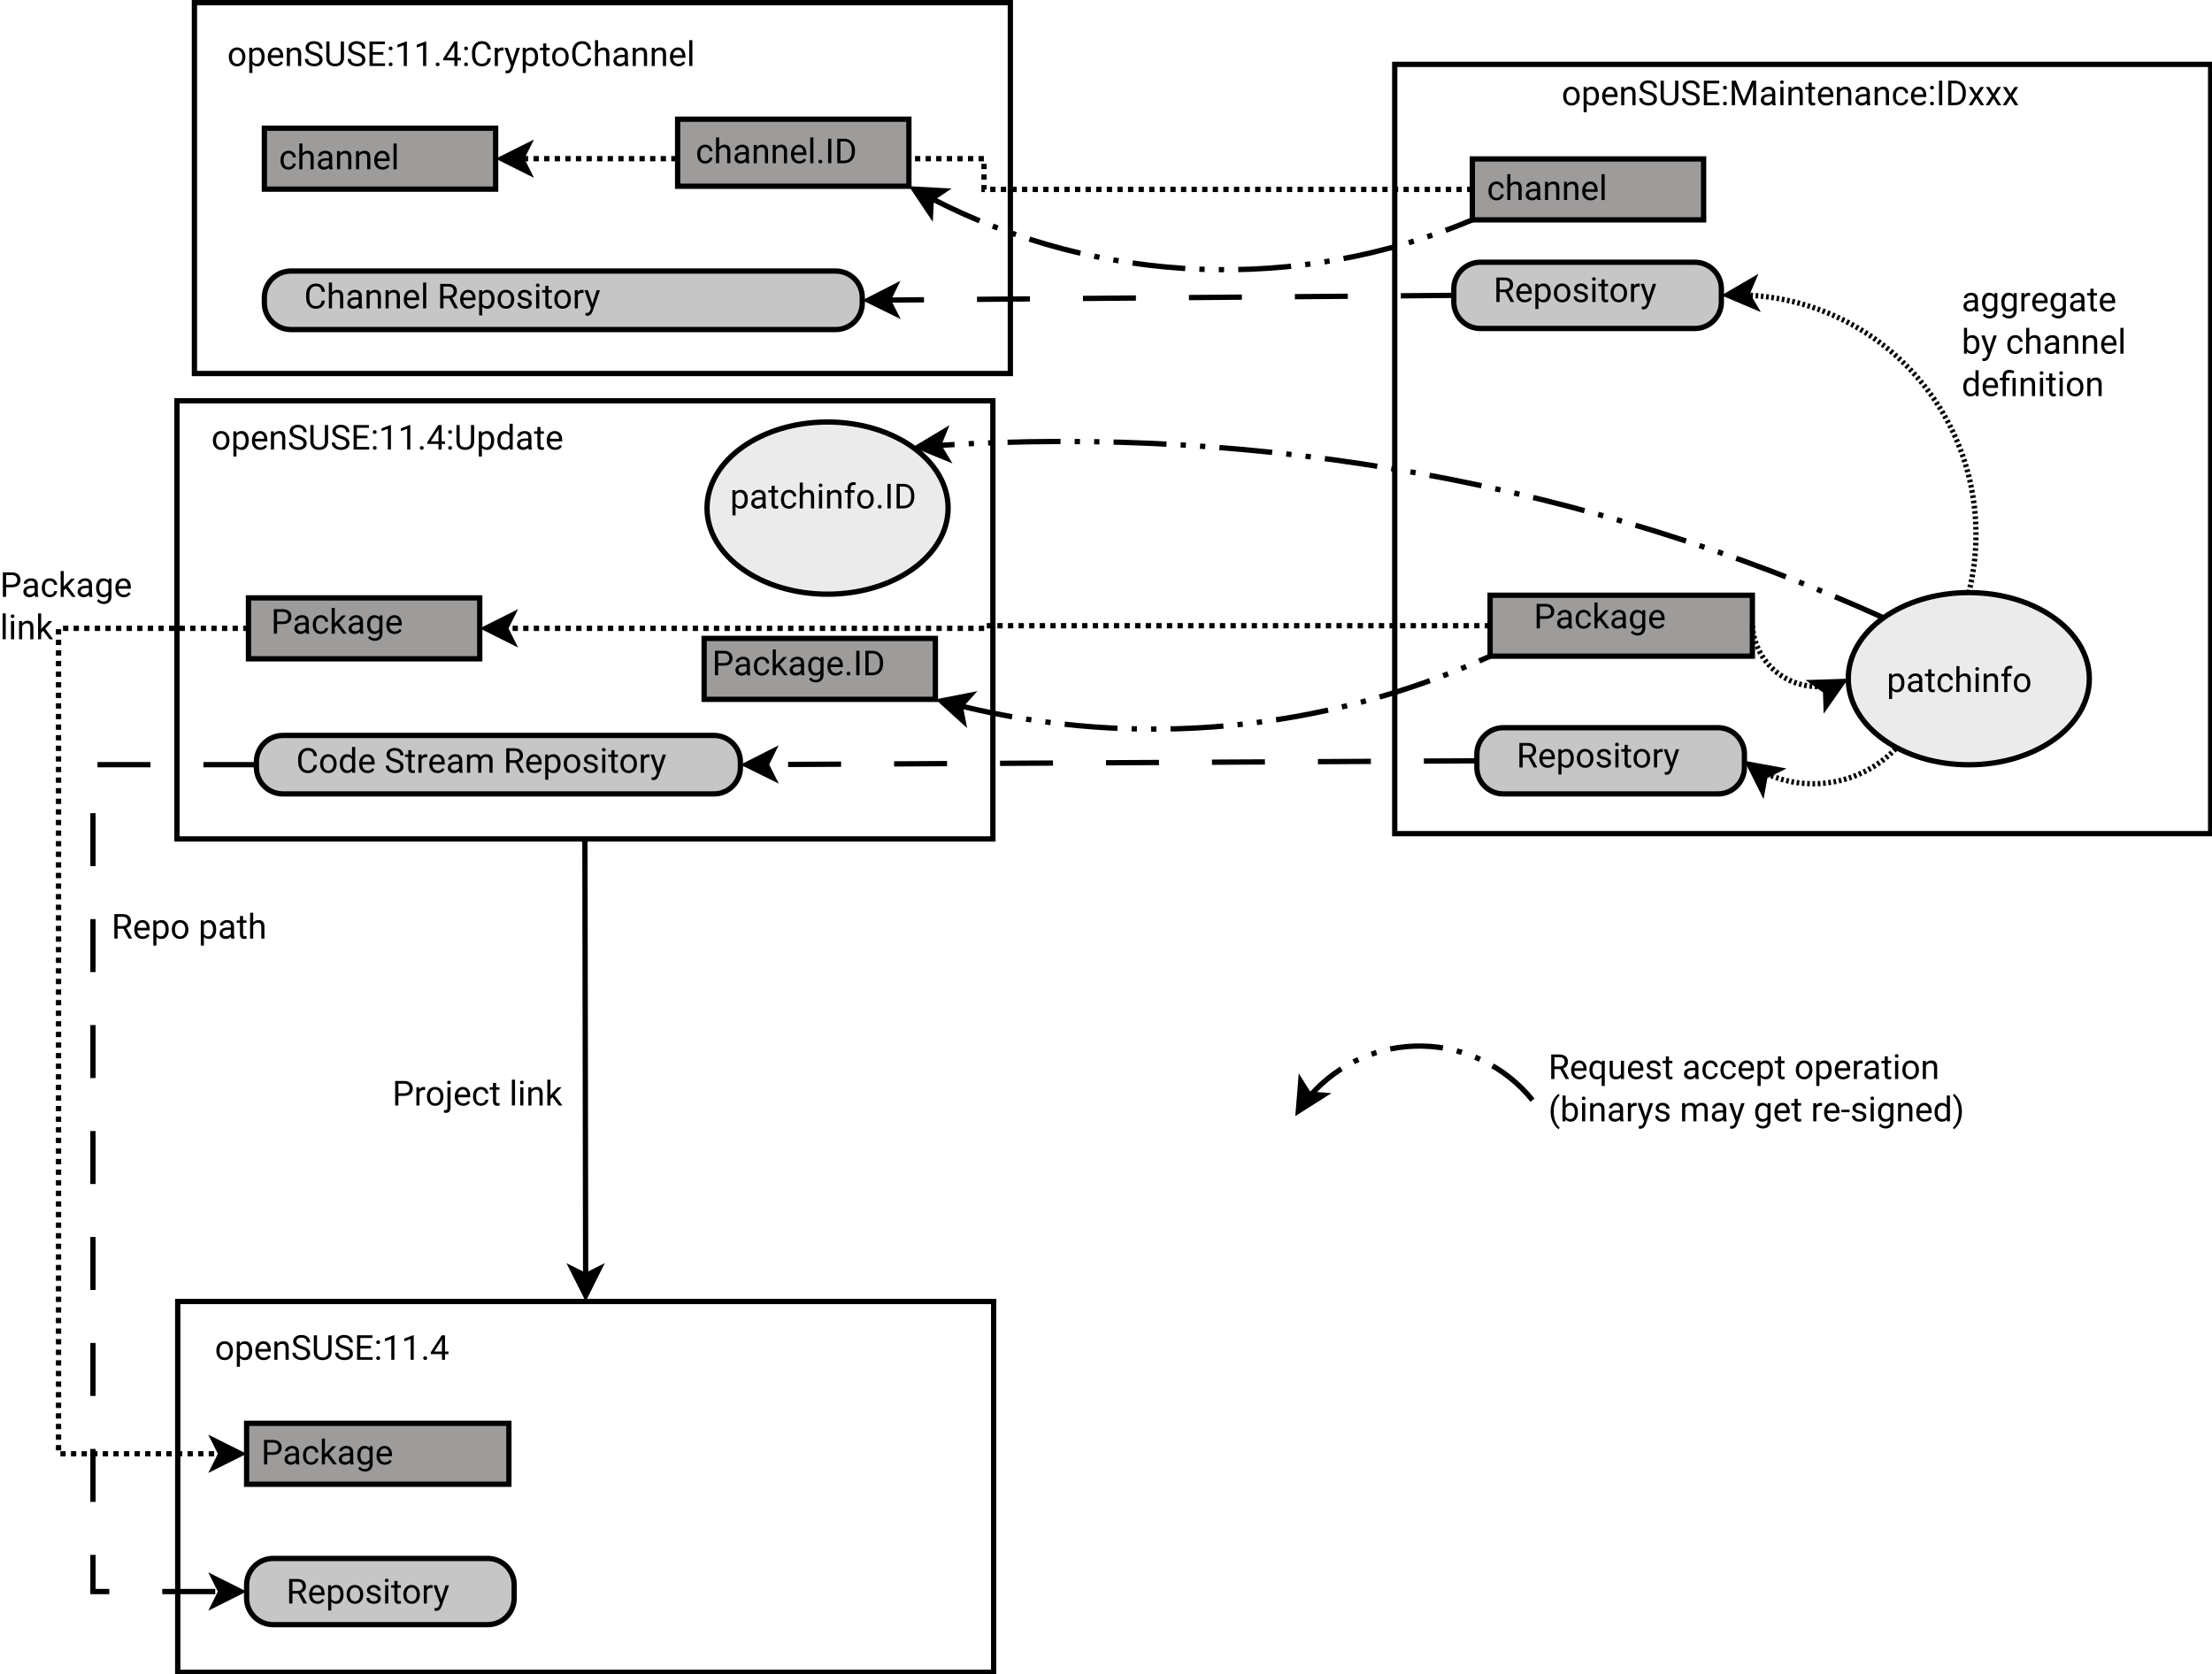 <?xml version="1.0" encoding="UTF-8"?>
<svg xmlns="http://www.w3.org/2000/svg" xmlns:xlink="http://www.w3.org/1999/xlink" width="835pt" height="632pt" viewBox="0 0 835 632" version="1.1">
<defs>
<g>
<symbol overflow="visible" id="glyph0-0">
<path style="stroke:none;" d="M 5.125 0 L 0.641 0 L 0.641 -9.25 L 5.125 -9.25 Z M 4.781 -0.531 L 4.781 -8.703 L 3.047 -4.625 Z M 0.984 -8.625 L 0.984 -0.609 L 2.672 -4.625 Z M 1.234 -0.344 L 4.5 -0.344 L 2.859 -4.188 Z M 2.859 -5.047 L 4.5 -8.906 L 1.234 -8.906 Z M 2.859 -5.047 "/>
</symbol>
<symbol overflow="visible" id="glyph0-1">
<path style="stroke:none;" d="M 0.578 -3.5 C 0.578 -4.164 0.707 -4.77 0.969 -5.312 C 1.238 -5.852 1.609 -6.27 2.078 -6.562 C 2.547 -6.852 3.082 -7 3.688 -7 C 4.625 -7 5.379 -6.672 5.953 -6.016 C 6.535 -5.367 6.828 -4.508 6.828 -3.438 L 6.828 -3.359 C 6.828 -2.691 6.695 -2.094 6.438 -1.562 C 6.188 -1.031 5.82 -0.613 5.344 -0.312 C 4.875 -0.02 4.328 0.125 3.703 0.125 C 2.773 0.125 2.02 -0.195 1.438 -0.844 C 0.863 -1.488 0.578 -2.348 0.578 -3.422 Z M 1.766 -3.359 C 1.766 -2.598 1.938 -1.984 2.281 -1.516 C 2.633 -1.055 3.109 -0.828 3.703 -0.828 C 4.305 -0.828 4.781 -1.062 5.125 -1.531 C 5.477 -2 5.656 -2.656 5.656 -3.5 C 5.656 -4.25 5.473 -4.859 5.109 -5.328 C 4.754 -5.797 4.281 -6.031 3.688 -6.031 C 3.113 -6.031 2.648 -5.797 2.297 -5.328 C 1.941 -4.867 1.766 -4.211 1.766 -3.359 Z M 1.766 -3.359 "/>
</symbol>
<symbol overflow="visible" id="glyph0-2">
<path style="stroke:none;" d="M 6.688 -3.359 C 6.688 -2.316 6.445 -1.473 5.969 -0.828 C 5.488 -0.191 4.844 0.125 4.031 0.125 C 3.195 0.125 2.539 -0.141 2.062 -0.672 L 2.062 2.641 L 0.891 2.641 L 0.891 -6.875 L 1.969 -6.875 L 2.016 -6.109 C 2.492 -6.703 3.16 -7 4.016 -7 C 4.836 -7 5.488 -6.688 5.969 -6.062 C 6.445 -5.438 6.688 -4.57 6.688 -3.469 Z M 5.516 -3.484 C 5.516 -4.266 5.348 -4.879 5.016 -5.328 C 4.691 -5.773 4.238 -6 3.656 -6 C 2.945 -6 2.414 -5.68 2.062 -5.047 L 2.062 -1.766 C 2.414 -1.141 2.953 -0.828 3.672 -0.828 C 4.234 -0.828 4.68 -1.051 5.016 -1.5 C 5.348 -1.945 5.516 -2.609 5.516 -3.484 Z M 5.516 -3.484 "/>
</symbol>
<symbol overflow="visible" id="glyph0-3">
<path style="stroke:none;" d="M 3.734 0.125 C 2.805 0.125 2.051 -0.176 1.469 -0.781 C 0.883 -1.395 0.594 -2.219 0.594 -3.25 L 0.594 -3.453 C 0.594 -4.141 0.723 -4.75 0.984 -5.281 C 1.242 -5.82 1.609 -6.242 2.078 -6.547 C 2.547 -6.848 3.051 -7 3.594 -7 C 4.488 -7 5.18 -6.703 5.672 -6.109 C 6.172 -5.523 6.422 -4.688 6.422 -3.594 L 6.422 -3.094 L 1.766 -3.094 C 1.785 -2.414 1.984 -1.867 2.359 -1.453 C 2.734 -1.035 3.211 -0.828 3.797 -0.828 C 4.211 -0.828 4.562 -0.91 4.844 -1.078 C 5.133 -1.254 5.391 -1.484 5.609 -1.766 L 6.328 -1.203 C 5.754 -0.316 4.891 0.125 3.734 0.125 Z M 3.594 -6.031 C 3.113 -6.031 2.711 -5.859 2.391 -5.516 C 2.078 -5.172 1.879 -4.688 1.797 -4.062 L 5.25 -4.062 L 5.25 -4.156 C 5.207 -4.75 5.039 -5.207 4.75 -5.531 C 4.469 -5.863 4.082 -6.031 3.594 -6.031 Z M 3.594 -6.031 "/>
</symbol>
<symbol overflow="visible" id="glyph0-4">
<path style="stroke:none;" d="M 2 -6.875 L 2.031 -6 C 2.562 -6.664 3.25 -7 4.094 -7 C 5.539 -7 6.273 -6.176 6.297 -4.531 L 6.297 0 L 5.109 0 L 5.109 -4.547 C 5.109 -5.035 4.992 -5.398 4.766 -5.641 C 4.547 -5.879 4.203 -6 3.734 -6 C 3.359 -6 3.023 -5.895 2.734 -5.688 C 2.441 -5.488 2.219 -5.223 2.062 -4.891 L 2.062 0 L 0.891 0 L 0.891 -6.875 Z M 2 -6.875 "/>
</symbol>
<symbol overflow="visible" id="glyph0-5">
<path style="stroke:none;" d="M 3.797 -4.125 C 2.754 -4.426 1.992 -4.797 1.516 -5.234 C 1.035 -5.672 0.797 -6.207 0.797 -6.844 C 0.797 -7.57 1.086 -8.176 1.672 -8.656 C 2.254 -9.133 3.008 -9.375 3.938 -9.375 C 4.57 -9.375 5.141 -9.25 5.641 -9 C 6.141 -8.758 6.523 -8.422 6.797 -7.984 C 7.066 -7.555 7.203 -7.082 7.203 -6.562 L 5.984 -6.562 C 5.984 -7.125 5.801 -7.562 5.438 -7.875 C 5.082 -8.195 4.582 -8.359 3.938 -8.359 C 3.344 -8.359 2.875 -8.227 2.531 -7.969 C 2.195 -7.707 2.031 -7.344 2.031 -6.875 C 2.031 -6.488 2.188 -6.164 2.5 -5.906 C 2.82 -5.645 3.367 -5.406 4.141 -5.188 C 4.91 -4.977 5.508 -4.742 5.938 -4.484 C 6.375 -4.223 6.695 -3.914 6.906 -3.562 C 7.113 -3.219 7.219 -2.812 7.219 -2.344 C 7.219 -1.594 6.926 -0.992 6.344 -0.547 C 5.758 -0.098 4.977 0.125 4 0.125 C 3.363 0.125 2.77 0.004 2.219 -0.234 C 1.676 -0.484 1.254 -0.816 0.953 -1.234 C 0.66 -1.66 0.516 -2.141 0.516 -2.672 L 1.734 -2.672 C 1.734 -2.117 1.938 -1.68 2.344 -1.359 C 2.758 -1.035 3.312 -0.875 4 -0.875 C 4.645 -0.875 5.141 -1.004 5.484 -1.266 C 5.828 -1.523 6 -1.879 6 -2.328 C 6 -2.785 5.836 -3.141 5.516 -3.391 C 5.203 -3.641 4.629 -3.883 3.797 -4.125 Z M 3.797 -4.125 "/>
</symbol>
<symbol overflow="visible" id="glyph0-6">
<path style="stroke:none;" d="M 7.578 -9.25 L 7.578 -2.953 C 7.578 -2.086 7.301 -1.375 6.75 -0.812 C 6.207 -0.258 5.473 0.047 4.547 0.109 L 4.219 0.125 C 3.207 0.125 2.398 -0.145 1.797 -0.688 C 1.203 -1.238 0.898 -1.992 0.891 -2.953 L 0.891 -9.25 L 2.094 -9.25 L 2.094 -2.984 C 2.094 -2.316 2.273 -1.797 2.641 -1.422 C 3.016 -1.055 3.539 -0.875 4.219 -0.875 C 4.906 -0.875 5.43 -1.055 5.797 -1.422 C 6.172 -1.785 6.359 -2.305 6.359 -2.984 L 6.359 -9.25 Z M 7.578 -9.25 "/>
</symbol>
<symbol overflow="visible" id="glyph0-7">
<path style="stroke:none;" d="M 6.297 -4.266 L 2.297 -4.266 L 2.297 -1 L 6.938 -1 L 6.938 0 L 1.078 0 L 1.078 -9.25 L 6.875 -9.25 L 6.875 -8.234 L 2.297 -8.234 L 2.297 -5.266 L 6.297 -5.266 Z M 6.297 -4.266 "/>
</symbol>
<symbol overflow="visible" id="glyph0-8">
<path style="stroke:none;" d="M 0.922 -0.609 C 0.922 -0.816 0.977 -0.988 1.094 -1.125 C 1.219 -1.258 1.398 -1.328 1.641 -1.328 C 1.879 -1.328 2.062 -1.258 2.188 -1.125 C 2.312 -0.988 2.375 -0.816 2.375 -0.609 C 2.375 -0.422 2.312 -0.258 2.188 -0.125 C 2.062 0 1.879 0.062 1.641 0.062 C 1.398 0.062 1.219 0 1.094 -0.125 C 0.977 -0.258 0.922 -0.422 0.922 -0.609 Z M 0.922 -6.609 C 0.922 -6.816 0.977 -6.988 1.094 -7.125 C 1.219 -7.258 1.398 -7.328 1.641 -7.328 C 1.879 -7.328 2.062 -7.258 2.188 -7.125 C 2.312 -6.988 2.375 -6.816 2.375 -6.609 C 2.375 -6.422 2.312 -6.258 2.188 -6.125 C 2.062 -6 1.879 -5.938 1.641 -5.938 C 1.398 -5.938 1.219 -6 1.094 -6.125 C 0.977 -6.258 0.922 -6.422 0.922 -6.609 Z M 0.922 -6.609 "/>
</symbol>
<symbol overflow="visible" id="glyph0-9">
<path style="stroke:none;" d="M 4.625 0 L 3.453 0 L 3.453 -7.828 L 1.078 -6.953 L 1.078 -8.031 L 4.438 -9.281 L 4.625 -9.281 Z M 4.625 0 "/>
</symbol>
<symbol overflow="visible" id="glyph0-10">
<path style="stroke:none;" d="M 0.922 -0.609 C 0.922 -0.816 0.977 -0.988 1.094 -1.125 C 1.219 -1.258 1.398 -1.328 1.641 -1.328 C 1.879 -1.328 2.062 -1.258 2.188 -1.125 C 2.312 -0.988 2.375 -0.816 2.375 -0.609 C 2.375 -0.422 2.312 -0.258 2.188 -0.125 C 2.062 0 1.879 0.062 1.641 0.062 C 1.398 0.062 1.219 0 1.094 -0.125 C 0.977 -0.258 0.922 -0.422 0.922 -0.609 Z M 0.922 -0.609 "/>
</symbol>
<symbol overflow="visible" id="glyph0-11">
<path style="stroke:none;" d="M 5.719 -3.109 L 7.016 -3.109 L 7.016 -2.141 L 5.719 -2.141 L 5.719 0 L 4.547 0 L 4.547 -2.141 L 0.344 -2.141 L 0.344 -2.844 L 4.469 -9.25 L 5.719 -9.25 Z M 1.672 -3.109 L 4.547 -3.109 L 4.547 -7.641 L 4.406 -7.375 Z M 1.672 -3.109 "/>
</symbol>
<symbol overflow="visible" id="glyph0-12">
<path style="stroke:none;" d="M 2.297 -3.625 L 2.297 0 L 1.078 0 L 1.078 -9.25 L 4.484 -9.25 C 5.492 -9.25 6.285 -8.988 6.859 -8.469 C 7.43 -7.945 7.719 -7.266 7.719 -6.422 C 7.719 -5.523 7.438 -4.832 6.875 -4.344 C 6.312 -3.863 5.508 -3.625 4.469 -3.625 Z M 2.297 -4.609 L 4.484 -4.609 C 5.129 -4.609 5.625 -4.758 5.969 -5.062 C 6.32 -5.375 6.5 -5.82 6.5 -6.406 C 6.5 -6.957 6.32 -7.395 5.969 -7.719 C 5.625 -8.051 5.148 -8.223 4.547 -8.234 L 2.297 -8.234 Z M 2.297 -4.609 "/>
</symbol>
<symbol overflow="visible" id="glyph0-13">
<path style="stroke:none;" d="M 5.125 0 C 5.062 -0.133 5.008 -0.375 4.969 -0.719 C 4.414 -0.156 3.766 0.125 3.016 0.125 C 2.336 0.125 1.781 -0.062 1.344 -0.438 C 0.906 -0.82 0.688 -1.312 0.688 -1.906 C 0.688 -2.625 0.957 -3.18 1.5 -3.578 C 2.051 -3.973 2.816 -4.172 3.797 -4.172 L 4.938 -4.172 L 4.938 -4.703 C 4.938 -5.109 4.812 -5.43 4.562 -5.672 C 4.32 -5.922 3.961 -6.047 3.484 -6.047 C 3.066 -6.047 2.719 -5.941 2.438 -5.734 C 2.156 -5.523 2.016 -5.27 2.016 -4.969 L 0.828 -4.969 C 0.828 -5.312 0.945 -5.641 1.188 -5.953 C 1.438 -6.273 1.77 -6.531 2.188 -6.719 C 2.602 -6.906 3.062 -7 3.562 -7 C 4.352 -7 4.973 -6.801 5.422 -6.406 C 5.867 -6.008 6.102 -5.461 6.125 -4.766 L 6.125 -1.609 C 6.125 -0.973 6.203 -0.473 6.359 -0.109 L 6.359 0 Z M 3.188 -0.891 C 3.551 -0.891 3.895 -0.984 4.219 -1.172 C 4.551 -1.367 4.789 -1.617 4.938 -1.922 L 4.938 -3.328 L 4.031 -3.328 C 2.582 -3.328 1.859 -2.906 1.859 -2.062 C 1.859 -1.695 1.984 -1.41 2.234 -1.203 C 2.484 -0.992 2.801 -0.891 3.188 -0.891 Z M 3.188 -0.891 "/>
</symbol>
<symbol overflow="visible" id="glyph0-14">
<path style="stroke:none;" d="M 3.641 -0.828 C 4.055 -0.828 4.422 -0.953 4.734 -1.203 C 5.055 -1.461 5.234 -1.785 5.266 -2.172 L 6.375 -2.172 C 6.352 -1.773 6.219 -1.398 5.969 -1.047 C 5.719 -0.691 5.383 -0.406 4.969 -0.188 C 4.551 0.02 4.109 0.125 3.641 0.125 C 2.703 0.125 1.957 -0.188 1.406 -0.812 C 0.852 -1.438 0.578 -2.289 0.578 -3.375 L 0.578 -3.562 C 0.578 -4.238 0.703 -4.832 0.953 -5.344 C 1.203 -5.863 1.555 -6.27 2.016 -6.562 C 2.473 -6.852 3.016 -7 3.641 -7 C 4.41 -7 5.051 -6.766 5.562 -6.297 C 6.07 -5.836 6.344 -5.238 6.375 -4.5 L 5.266 -4.5 C 5.234 -4.945 5.062 -5.312 4.75 -5.594 C 4.445 -5.883 4.078 -6.031 3.641 -6.031 C 3.047 -6.031 2.582 -5.812 2.25 -5.375 C 1.926 -4.945 1.766 -4.328 1.766 -3.516 L 1.766 -3.297 C 1.766 -2.504 1.926 -1.895 2.25 -1.469 C 2.57 -1.039 3.035 -0.828 3.641 -0.828 Z M 3.641 -0.828 "/>
</symbol>
<symbol overflow="visible" id="glyph0-15">
<path style="stroke:none;" d="M 2.812 -3.188 L 2.062 -2.406 L 2.062 0 L 0.891 0 L 0.891 -9.75 L 2.062 -9.75 L 2.062 -3.859 L 2.703 -4.609 L 4.844 -6.875 L 6.266 -6.875 L 3.594 -4 L 6.578 0 L 5.203 0 Z M 2.812 -3.188 "/>
</symbol>
<symbol overflow="visible" id="glyph0-16">
<path style="stroke:none;" d="M 0.609 -3.484 C 0.609 -4.555 0.852 -5.41 1.344 -6.047 C 1.844 -6.68 2.5 -7 3.312 -7 C 4.156 -7 4.812 -6.703 5.281 -6.109 L 5.344 -6.875 L 6.406 -6.875 L 6.406 -0.172 C 6.406 0.723 6.141 1.426 5.609 1.938 C 5.086 2.445 4.383 2.703 3.5 2.703 C 3 2.703 2.508 2.594 2.031 2.375 C 1.562 2.164 1.203 1.879 0.953 1.516 L 1.562 0.812 C 2.07 1.438 2.691 1.75 3.422 1.75 C 3.984 1.75 4.426 1.586 4.75 1.266 C 5.07 0.941 5.234 0.488 5.234 -0.094 L 5.234 -0.688 C 4.766 -0.145 4.125 0.125 3.312 0.125 C 2.5 0.125 1.844 -0.195 1.344 -0.844 C 0.852 -1.488 0.609 -2.367 0.609 -3.484 Z M 1.797 -3.359 C 1.797 -2.586 1.953 -1.977 2.266 -1.531 C 2.586 -1.094 3.031 -0.875 3.594 -0.875 C 4.332 -0.875 4.879 -1.207 5.234 -1.875 L 5.234 -5.016 C 4.867 -5.672 4.328 -6 3.609 -6 C 3.035 -6 2.586 -5.773 2.266 -5.328 C 1.953 -4.891 1.797 -4.234 1.797 -3.359 Z M 1.797 -3.359 "/>
</symbol>
<symbol overflow="visible" id="glyph0-17">
<path style="stroke:none;" d="M 4.469 -3.734 L 2.297 -3.734 L 2.297 0 L 1.062 0 L 1.062 -9.25 L 4.125 -9.25 C 5.164 -9.25 5.969 -9.008 6.531 -8.531 C 7.094 -8.062 7.375 -7.375 7.375 -6.469 C 7.375 -5.883 7.219 -5.379 6.906 -4.953 C 6.594 -4.523 6.16 -4.207 5.609 -4 L 7.781 -0.078 L 7.781 0 L 6.469 0 Z M 2.297 -4.734 L 4.172 -4.734 C 4.773 -4.734 5.254 -4.891 5.609 -5.203 C 5.961 -5.516 6.141 -5.938 6.141 -6.469 C 6.141 -7.031 5.969 -7.461 5.625 -7.766 C 5.289 -8.078 4.801 -8.234 4.156 -8.234 L 2.297 -8.234 Z M 2.297 -4.734 "/>
</symbol>
<symbol overflow="visible" id="glyph0-18">
<path style="stroke:none;" d="M 4.891 -1.828 C 4.891 -2.141 4.77 -2.383 4.531 -2.562 C 4.289 -2.738 3.875 -2.891 3.281 -3.016 C 2.688 -3.141 2.211 -3.289 1.859 -3.469 C 1.516 -3.645 1.258 -3.852 1.094 -4.094 C 0.926 -4.344 0.844 -4.641 0.844 -4.984 C 0.844 -5.547 1.078 -6.02 1.547 -6.406 C 2.023 -6.801 2.633 -7 3.375 -7 C 4.156 -7 4.785 -6.797 5.266 -6.391 C 5.754 -5.992 6 -5.477 6 -4.844 L 4.812 -4.844 C 4.812 -5.164 4.676 -5.441 4.406 -5.672 C 4.133 -5.91 3.789 -6.031 3.375 -6.031 C 2.945 -6.031 2.613 -5.938 2.375 -5.75 C 2.133 -5.562 2.016 -5.316 2.016 -5.016 C 2.016 -4.734 2.125 -4.52 2.344 -4.375 C 2.57 -4.238 2.977 -4.102 3.562 -3.969 C 4.145 -3.832 4.617 -3.672 4.984 -3.484 C 5.348 -3.305 5.617 -3.086 5.797 -2.828 C 5.973 -2.578 6.062 -2.27 6.062 -1.906 C 6.062 -1.289 5.816 -0.797 5.328 -0.422 C 4.836 -0.055 4.203 0.125 3.422 0.125 C 2.867 0.125 2.379 0.031 1.953 -0.156 C 1.535 -0.352 1.207 -0.625 0.969 -0.969 C 0.727 -1.32 0.609 -1.703 0.609 -2.109 L 1.781 -2.109 C 1.801 -1.723 1.957 -1.41 2.25 -1.172 C 2.539 -0.941 2.93 -0.828 3.422 -0.828 C 3.859 -0.828 4.211 -0.914 4.484 -1.094 C 4.754 -1.281 4.891 -1.523 4.891 -1.828 Z M 4.891 -1.828 "/>
</symbol>
<symbol overflow="visible" id="glyph0-19">
<path style="stroke:none;" d="M 2.172 0 L 0.984 0 L 0.984 -6.875 L 2.172 -6.875 Z M 0.891 -8.688 C 0.891 -8.875 0.945 -9.035 1.062 -9.172 C 1.188 -9.305 1.363 -9.375 1.594 -9.375 C 1.82 -9.375 1.992 -9.305 2.109 -9.172 C 2.223 -9.035 2.281 -8.875 2.281 -8.688 C 2.281 -8.5 2.223 -8.344 2.109 -8.219 C 1.992 -8.094 1.82 -8.031 1.594 -8.031 C 1.363 -8.031 1.188 -8.094 1.062 -8.219 C 0.945 -8.344 0.891 -8.5 0.891 -8.688 Z M 0.891 -8.688 "/>
</symbol>
<symbol overflow="visible" id="glyph0-20">
<path style="stroke:none;" d="M 2.484 -8.531 L 2.484 -6.875 L 3.766 -6.875 L 3.766 -5.953 L 2.484 -5.953 L 2.484 -1.703 C 2.484 -1.422 2.539 -1.211 2.656 -1.078 C 2.77 -0.941 2.961 -0.875 3.234 -0.875 C 3.367 -0.875 3.555 -0.898 3.797 -0.953 L 3.797 0 C 3.484 0.082 3.18 0.125 2.891 0.125 C 2.367 0.125 1.973 -0.031 1.703 -0.344 C 1.441 -0.664 1.312 -1.117 1.312 -1.703 L 1.312 -5.953 L 0.062 -5.953 L 0.062 -6.875 L 1.312 -6.875 L 1.312 -8.531 Z M 2.484 -8.531 "/>
</symbol>
<symbol overflow="visible" id="glyph0-21">
<path style="stroke:none;" d="M 4.203 -5.812 C 4.023 -5.844 3.832 -5.859 3.625 -5.859 C 2.852 -5.859 2.332 -5.531 2.062 -4.875 L 2.062 0 L 0.891 0 L 0.891 -6.875 L 2.031 -6.875 L 2.047 -6.078 C 2.43 -6.691 2.977 -7 3.688 -7 C 3.914 -7 4.086 -6.969 4.203 -6.906 Z M 4.203 -5.812 "/>
</symbol>
<symbol overflow="visible" id="glyph0-22">
<path style="stroke:none;" d="M 3.141 -1.719 L 4.734 -6.875 L 6 -6.875 L 3.234 1.062 C 2.805 2.207 2.125 2.781 1.188 2.781 L 0.969 2.75 L 0.531 2.672 L 0.531 1.719 L 0.844 1.75 C 1.25 1.75 1.562 1.664 1.781 1.5 C 2 1.344 2.18 1.051 2.328 0.625 L 2.594 -0.078 L 0.141 -6.875 L 1.422 -6.875 Z M 3.141 -1.719 "/>
</symbol>
<symbol overflow="visible" id="glyph0-23">
<path style="stroke:none;" d="M 0.609 -3.484 C 0.609 -4.547 0.852 -5.395 1.344 -6.031 C 1.844 -6.676 2.5 -7 3.312 -7 C 4.113 -7 4.75 -6.723 5.219 -6.172 L 5.219 -9.75 L 6.406 -9.75 L 6.406 0 L 5.312 0 L 5.266 -0.734 C 4.797 -0.16 4.141 0.125 3.297 0.125 C 2.504 0.125 1.859 -0.195 1.359 -0.844 C 0.859 -1.5 0.609 -2.352 0.609 -3.406 Z M 1.781 -3.359 C 1.781 -2.578 1.941 -1.969 2.266 -1.531 C 2.586 -1.094 3.031 -0.875 3.594 -0.875 C 4.332 -0.875 4.875 -1.207 5.219 -1.875 L 5.219 -5.031 C 4.875 -5.676 4.336 -6 3.609 -6 C 3.035 -6 2.586 -5.773 2.266 -5.328 C 1.941 -4.891 1.781 -4.234 1.781 -3.359 Z M 1.781 -3.359 "/>
</symbol>
<symbol overflow="visible" id="glyph0-24">
<path style="stroke:none;" d="M 7.875 -2.938 C 7.758 -1.957 7.395 -1.203 6.781 -0.672 C 6.176 -0.141 5.375 0.125 4.375 0.125 C 3.281 0.125 2.398 -0.266 1.734 -1.047 C 1.078 -1.828 0.75 -2.875 0.75 -4.188 L 0.75 -5.078 C 0.75 -5.93 0.898 -6.688 1.203 -7.344 C 1.516 -8 1.953 -8.5 2.516 -8.844 C 3.078 -9.195 3.727 -9.375 4.469 -9.375 C 5.457 -9.375 6.242 -9.098 6.828 -8.547 C 7.422 -7.992 7.77 -7.234 7.875 -6.266 L 6.641 -6.266 C 6.535 -7.004 6.305 -7.535 5.953 -7.859 C 5.598 -8.191 5.102 -8.359 4.469 -8.359 C 3.695 -8.359 3.086 -8.07 2.641 -7.5 C 2.203 -6.926 1.984 -6.109 1.984 -5.047 L 1.984 -4.156 C 1.984 -3.145 2.191 -2.344 2.609 -1.75 C 3.023 -1.164 3.613 -0.875 4.375 -0.875 C 5.051 -0.875 5.566 -1.023 5.922 -1.328 C 6.285 -1.641 6.523 -2.176 6.641 -2.938 Z M 7.875 -2.938 "/>
</symbol>
<symbol overflow="visible" id="glyph0-25">
<path style="stroke:none;" d=""/>
</symbol>
<symbol overflow="visible" id="glyph0-26">
<path style="stroke:none;" d="M 2 -6.875 L 2.031 -6.109 C 2.531 -6.703 3.207 -7 4.062 -7 C 5.02 -7 5.676 -6.629 6.031 -5.891 C 6.25 -6.223 6.539 -6.488 6.906 -6.688 C 7.281 -6.895 7.719 -7 8.219 -7 C 9.719 -7 10.484 -6.203 10.516 -4.609 L 10.516 0 L 9.344 0 L 9.344 -4.531 C 9.344 -5.02 9.227 -5.383 9 -5.625 C 8.781 -5.875 8.406 -6 7.875 -6 C 7.438 -6 7.07 -5.867 6.781 -5.609 C 6.5 -5.348 6.332 -5 6.281 -4.562 L 6.281 0 L 5.109 0 L 5.109 -4.5 C 5.109 -5.5 4.617 -6 3.641 -6 C 2.867 -6 2.344 -5.672 2.062 -5.016 L 2.062 0 L 0.875 0 L 0.875 -6.875 Z M 2 -6.875 "/>
</symbol>
<symbol overflow="visible" id="glyph0-27">
<path style="stroke:none;" d="M 2.094 -6.875 L 2.094 0.797 C 2.094 2.117 1.5 2.781 0.312 2.781 C 0.051 2.781 -0.188 2.738 -0.406 2.656 L -0.406 1.719 C -0.27 1.75 -0.094 1.766 0.125 1.766 C 0.383 1.766 0.582 1.691 0.719 1.547 C 0.852 1.41 0.922 1.164 0.922 0.812 L 0.922 -6.875 Z M 0.812 -8.688 C 0.812 -8.875 0.867 -9.035 0.984 -9.172 C 1.098 -9.305 1.266 -9.375 1.484 -9.375 C 1.711 -9.375 1.883 -9.305 2 -9.172 C 2.125 -9.035 2.188 -8.875 2.188 -8.688 C 2.188 -8.5 2.125 -8.344 2 -8.219 C 1.883 -8.094 1.711 -8.031 1.484 -8.031 C 1.266 -8.031 1.098 -8.094 0.984 -8.219 C 0.867 -8.344 0.812 -8.5 0.812 -8.688 Z M 0.812 -8.688 "/>
</symbol>
<symbol overflow="visible" id="glyph0-28">
<path style="stroke:none;" d="M 2.172 0 L 0.984 0 L 0.984 -9.75 L 2.172 -9.75 Z M 2.172 0 "/>
</symbol>
<symbol overflow="visible" id="glyph0-29">
<path style="stroke:none;" d="M 2.062 -6.031 C 2.582 -6.676 3.258 -7 4.094 -7 C 5.539 -7 6.273 -6.176 6.297 -4.531 L 6.297 0 L 5.109 0 L 5.109 -4.547 C 5.109 -5.035 4.992 -5.398 4.766 -5.641 C 4.547 -5.879 4.203 -6 3.734 -6 C 3.359 -6 3.023 -5.895 2.734 -5.688 C 2.441 -5.488 2.219 -5.223 2.062 -4.891 L 2.062 0 L 0.891 0 L 0.891 -9.75 L 2.062 -9.75 Z M 2.062 -6.031 "/>
</symbol>
<symbol overflow="visible" id="glyph0-30">
<path style="stroke:none;" d="M 2.641 -9.25 L 5.672 -1.703 L 8.688 -9.25 L 10.266 -9.25 L 10.266 0 L 9.047 0 L 9.047 -3.594 L 9.172 -7.484 L 6.125 0 L 5.203 0 L 2.172 -7.469 L 2.297 -3.594 L 2.297 0 L 1.078 0 L 1.078 -9.25 Z M 2.641 -9.25 "/>
</symbol>
<symbol overflow="visible" id="glyph0-31">
<path style="stroke:none;" d="M 2.375 0 L 1.156 0 L 1.156 -9.25 L 2.375 -9.25 Z M 2.375 0 "/>
</symbol>
<symbol overflow="visible" id="glyph0-32">
<path style="stroke:none;" d="M 1.078 0 L 1.078 -9.25 L 3.688 -9.25 C 4.488 -9.25 5.195 -9.066 5.812 -8.703 C 6.426 -8.348 6.898 -7.844 7.234 -7.188 C 7.578 -6.531 7.75 -5.781 7.75 -4.938 L 7.75 -4.344 C 7.75 -3.469 7.582 -2.703 7.25 -2.047 C 6.914 -1.391 6.438 -0.883 5.812 -0.531 C 5.188 -0.188 4.457 -0.008 3.625 0 Z M 2.297 -8.234 L 2.297 -1 L 3.578 -1 C 4.516 -1 5.242 -1.289 5.766 -1.875 C 6.285 -2.457 6.547 -3.289 6.547 -4.375 L 6.547 -4.906 C 6.547 -5.957 6.301 -6.773 5.812 -7.359 C 5.32 -7.941 4.625 -8.234 3.719 -8.234 Z M 2.297 -8.234 "/>
</symbol>
<symbol overflow="visible" id="glyph0-33">
<path style="stroke:none;" d="M 3.188 -4.359 L 4.719 -6.875 L 6.094 -6.875 L 3.844 -3.469 L 6.156 0 L 4.797 0 L 3.219 -2.578 L 1.625 0 L 0.266 0 L 2.578 -3.469 L 0.328 -6.875 L 1.688 -6.875 Z M 3.188 -4.359 "/>
</symbol>
<symbol overflow="visible" id="glyph0-34">
<path style="stroke:none;" d="M 1.469 0 L 1.469 -5.953 L 0.375 -5.953 L 0.375 -6.875 L 1.469 -6.875 L 1.469 -7.578 C 1.469 -8.305 1.66 -8.875 2.047 -9.281 C 2.441 -9.688 3 -9.891 3.719 -9.891 C 3.988 -9.891 4.258 -9.852 4.531 -9.781 L 4.469 -8.828 C 4.27 -8.859 4.055 -8.875 3.828 -8.875 C 3.453 -8.875 3.16 -8.766 2.953 -8.547 C 2.742 -8.328 2.641 -8.008 2.641 -7.594 L 2.641 -6.875 L 4.109 -6.875 L 4.109 -5.953 L 2.641 -5.953 L 2.641 0 Z M 1.469 0 "/>
</symbol>
<symbol overflow="visible" id="glyph0-35">
<path style="stroke:none;" d="M 0.609 -3.484 C 0.609 -4.566 0.852 -5.422 1.344 -6.047 C 1.844 -6.68 2.508 -7 3.344 -7 C 4.156 -7 4.797 -6.723 5.266 -6.172 L 5.312 -6.875 L 6.391 -6.875 L 6.391 2.641 L 5.219 2.641 L 5.219 -0.641 C 4.738 -0.129 4.109 0.125 3.328 0.125 C 2.492 0.125 1.832 -0.195 1.344 -0.844 C 0.852 -1.488 0.609 -2.344 0.609 -3.406 Z M 1.781 -3.359 C 1.781 -2.566 1.945 -1.945 2.281 -1.5 C 2.613 -1.051 3.062 -0.828 3.625 -0.828 C 4.32 -0.828 4.852 -1.141 5.219 -1.766 L 5.219 -5.125 C 4.844 -5.727 4.312 -6.031 3.625 -6.031 C 3.062 -6.031 2.613 -5.801 2.281 -5.344 C 1.945 -4.895 1.781 -4.234 1.781 -3.359 Z M 1.781 -3.359 "/>
</symbol>
<symbol overflow="visible" id="glyph0-36">
<path style="stroke:none;" d="M 5.125 -0.672 C 4.664 -0.141 3.992 0.125 3.109 0.125 C 2.379 0.125 1.82 -0.086 1.438 -0.516 C 1.062 -0.941 0.867 -1.57 0.859 -2.406 L 0.859 -6.875 L 2.031 -6.875 L 2.031 -2.438 C 2.031 -1.395 2.457 -0.875 3.312 -0.875 C 4.207 -0.875 4.801 -1.207 5.094 -1.875 L 5.094 -6.875 L 6.266 -6.875 L 6.266 0 L 5.156 0 Z M 5.125 -0.672 "/>
</symbol>
<symbol overflow="visible" id="glyph0-37">
<path style="stroke:none;" d="M 0.844 -3.75 C 0.844 -4.707 0.969 -5.625 1.219 -6.5 C 1.477 -7.383 1.863 -8.188 2.375 -8.906 C 2.883 -9.625 3.41 -10.129 3.953 -10.422 L 4.203 -9.656 C 3.578 -9.176 3.066 -8.453 2.672 -7.484 C 2.273 -6.516 2.062 -5.426 2.031 -4.219 L 2.016 -3.672 C 2.016 -2.035 2.312 -0.617 2.906 0.578 C 3.27 1.297 3.703 1.859 4.203 2.266 L 3.953 2.984 C 3.391 2.672 2.852 2.145 2.344 1.406 C 1.344 -0.031 0.844 -1.75 0.844 -3.75 Z M 0.844 -3.75 "/>
</symbol>
<symbol overflow="visible" id="glyph0-38">
<path style="stroke:none;" d="M 6.703 -3.359 C 6.703 -2.305 6.457 -1.461 5.969 -0.828 C 5.488 -0.191 4.844 0.125 4.031 0.125 C 3.164 0.125 2.5 -0.18 2.031 -0.797 L 1.969 0 L 0.891 0 L 0.891 -9.75 L 2.062 -9.75 L 2.062 -6.109 C 2.539 -6.703 3.195 -7 4.031 -7 C 4.863 -7 5.516 -6.68 5.984 -6.047 C 6.461 -5.422 6.703 -4.555 6.703 -3.453 Z M 5.531 -3.484 C 5.531 -4.285 5.375 -4.906 5.062 -5.344 C 4.758 -5.781 4.316 -6 3.734 -6 C 2.961 -6 2.406 -5.641 2.062 -4.922 L 2.062 -1.953 C 2.426 -1.234 2.988 -0.875 3.75 -0.875 C 4.312 -0.875 4.75 -1.086 5.062 -1.516 C 5.375 -1.953 5.531 -2.609 5.531 -3.484 Z M 5.531 -3.484 "/>
</symbol>
<symbol overflow="visible" id="glyph0-39">
<path style="stroke:none;" d="M 3.328 -3.453 L 0.234 -3.453 L 0.234 -4.406 L 3.328 -4.406 Z M 3.328 -3.453 "/>
</symbol>
<symbol overflow="visible" id="glyph0-40">
<path style="stroke:none;" d="M 3.594 -3.688 C 3.594 -2.738 3.469 -1.832 3.219 -0.969 C 2.977 -0.102 2.602 0.691 2.094 1.422 C 1.582 2.148 1.047 2.672 0.484 2.984 L 0.234 2.266 C 0.891 1.766 1.414 0.988 1.812 -0.062 C 2.207 -1.113 2.41 -2.281 2.422 -3.562 L 2.422 -3.766 C 2.422 -4.648 2.328 -5.473 2.141 -6.234 C 1.953 -7.004 1.691 -7.691 1.359 -8.297 C 1.023 -8.898 0.648 -9.375 0.234 -9.719 L 0.484 -10.422 C 1.047 -10.117 1.578 -9.602 2.078 -8.875 C 2.586 -8.156 2.969 -7.359 3.219 -6.484 C 3.469 -5.617 3.594 -4.688 3.594 -3.688 Z M 3.594 -3.688 "/>
</symbol>
<symbol overflow="visible" id="glyph0-41">
<path style="stroke:none;" d="M 1.281 0 L 1.281 -5.953 L 0.203 -5.953 L 0.203 -6.875 L 1.281 -6.875 L 1.281 -7.453 C 1.281 -8.211 1.5 -8.805 1.938 -9.234 C 2.375 -9.672 2.992 -9.891 3.797 -9.891 C 4.266 -9.891 4.863 -9.758 5.594 -9.5 L 5.391 -8.5 C 4.867 -8.719 4.367 -8.828 3.891 -8.828 C 3.379 -8.828 3.016 -8.711 2.797 -8.484 C 2.578 -8.254 2.469 -7.914 2.469 -7.469 L 2.469 -6.875 L 3.859 -6.875 L 3.859 -5.953 L 2.469 -5.953 L 2.469 0 Z M 6.172 0 L 5 0 L 5 -6.875 L 6.172 -6.875 Z M 6.172 0 "/>
</symbol>
</g>
</defs>
<g id="surface49">
<rect x="0" y="0" width="835" height="632" style="fill:rgb(100%,100%,100%);fill-opacity:1;stroke:none;"/>
<path style="fill-rule:evenodd;fill:rgb(100%,100%,100%);fill-opacity:1;stroke-width:0.1;stroke-linecap:butt;stroke-linejoin:miter;stroke:rgb(0%,0%,0%);stroke-opacity:1;stroke-miterlimit:10;" d="M 0.5 25.45 L 15.9 25.45 L 15.9 32.45 L 0.5 32.45 Z M 0.5 25.45 " transform="matrix(20,0,0,20,57.094,-17.7)"/>
<g style="fill:rgb(0%,0%,0%);fill-opacity:1;">
  <use xlink:href="#glyph0-1" x="81.094" y="513.315"/>
  <use xlink:href="#glyph0-2" x="88.508" y="513.315"/>
  <use xlink:href="#glyph0-3" x="95.801" y="513.315"/>
  <use xlink:href="#glyph0-4" x="102.689" y="513.315"/>
  <use xlink:href="#glyph0-5" x="109.861" y="513.315"/>
  <use xlink:href="#glyph0-6" x="117.574" y="513.315"/>
  <use xlink:href="#glyph0-5" x="126.003" y="513.315"/>
  <use xlink:href="#glyph0-7" x="133.716" y="513.315"/>
  <use xlink:href="#glyph0-8" x="141.105" y="513.315"/>
  <use xlink:href="#glyph0-9" x="144.253" y="513.315"/>
  <use xlink:href="#glyph0-9" x="151.553" y="513.315"/>
  <use xlink:href="#glyph0-10" x="158.853" y="513.315"/>
  <use xlink:href="#glyph0-11" x="162.274" y="513.315"/>
</g>
<path style="fill-rule:evenodd;fill:rgb(61.961%,60.784%,60.784%);fill-opacity:1;stroke-width:0.1;stroke-linecap:butt;stroke-linejoin:miter;stroke:rgb(0%,0%,0%);stroke-opacity:1;stroke-miterlimit:10;" d="M 1.8 27.75 L 6.75 27.75 L 6.75 28.9 L 1.8 28.9 Z M 1.8 27.75 " transform="matrix(20,0,0,20,57.094,-17.7)"/>
<g style="fill:rgb(0%,0%,0%);fill-opacity:1;">
  <use xlink:href="#glyph0-12" x="98.594" y="552.815"/>
  <use xlink:href="#glyph0-13" x="106.725" y="552.815"/>
  <use xlink:href="#glyph0-14" x="113.797" y="552.815"/>
  <use xlink:href="#glyph0-15" x="120.601" y="552.815"/>
  <use xlink:href="#glyph0-13" x="127.19" y="552.815"/>
  <use xlink:href="#glyph0-16" x="134.262" y="552.815"/>
  <use xlink:href="#glyph0-3" x="141.555" y="552.815"/>
</g>
<path style="fill-rule:evenodd;fill:rgb(77.647%,77.647%,77.647%);fill-opacity:1;stroke-width:0.1;stroke-linecap:butt;stroke-linejoin:round;stroke:rgb(0%,0%,0%);stroke-opacity:1;stroke-miterlimit:10;" d="M 2.3 30.3 L 6.35 30.3 C 6.626 30.3 6.85 30.524 6.85 30.8 L 6.85 31.05 C 6.85 31.326 6.626 31.55 6.35 31.55 L 2.3 31.55 C 2.024 31.55 1.8 31.326 1.8 31.05 L 1.8 30.8 C 1.8 30.524 2.024 30.3 2.3 30.3 " transform="matrix(20,0,0,20,57.094,-17.7)"/>
<g style="fill:rgb(0%,0%,0%);fill-opacity:1;">
  <use xlink:href="#glyph0-17" x="108.094" y="605.315"/>
  <use xlink:href="#glyph0-3" x="116.098" y="605.315"/>
  <use xlink:href="#glyph0-2" x="122.985" y="605.315"/>
  <use xlink:href="#glyph0-1" x="130.279" y="605.315"/>
  <use xlink:href="#glyph0-18" x="137.693" y="605.315"/>
  <use xlink:href="#glyph0-19" x="144.396" y="605.315"/>
  <use xlink:href="#glyph0-20" x="147.551" y="605.315"/>
  <use xlink:href="#glyph0-1" x="151.671" y="605.315"/>
  <use xlink:href="#glyph0-21" x="159.085" y="605.315"/>
  <use xlink:href="#glyph0-22" x="163.484" y="605.315"/>
</g>
<path style="fill-rule:evenodd;fill:rgb(100%,100%,100%);fill-opacity:1;stroke-width:0.1;stroke-linecap:butt;stroke-linejoin:miter;stroke:rgb(0%,0%,0%);stroke-opacity:1;stroke-miterlimit:10;" d="M 0.485 8.45 L 15.885 8.45 L 15.885 16.72 L 0.485 16.72 Z M 0.485 8.45 " transform="matrix(20,0,0,20,57.094,-17.7)"/>
<g style="fill:rgb(0%,0%,0%);fill-opacity:1;">
  <use xlink:href="#glyph0-1" x="79.793" y="169.713"/>
  <use xlink:href="#glyph0-2" x="87.207" y="169.713"/>
  <use xlink:href="#glyph0-3" x="94.501" y="169.713"/>
  <use xlink:href="#glyph0-4" x="101.388" y="169.713"/>
  <use xlink:href="#glyph0-5" x="108.561" y="169.713"/>
  <use xlink:href="#glyph0-6" x="116.273" y="169.713"/>
  <use xlink:href="#glyph0-5" x="124.703" y="169.713"/>
  <use xlink:href="#glyph0-7" x="132.415" y="169.713"/>
  <use xlink:href="#glyph0-8" x="139.804" y="169.713"/>
  <use xlink:href="#glyph0-9" x="142.952" y="169.713"/>
  <use xlink:href="#glyph0-9" x="150.252" y="169.713"/>
  <use xlink:href="#glyph0-10" x="157.552" y="169.713"/>
  <use xlink:href="#glyph0-11" x="160.973" y="169.713"/>
  <use xlink:href="#glyph0-8" x="168.273" y="169.713"/>
  <use xlink:href="#glyph0-6" x="171.421" y="169.713"/>
  <use xlink:href="#glyph0-2" x="179.851" y="169.713"/>
  <use xlink:href="#glyph0-23" x="187.145" y="169.713"/>
  <use xlink:href="#glyph0-13" x="194.476" y="169.713"/>
  <use xlink:href="#glyph0-20" x="201.548" y="169.713"/>
  <use xlink:href="#glyph0-3" x="205.794" y="169.713"/>
</g>
<path style="fill-rule:evenodd;fill:rgb(61.961%,60.784%,60.784%);fill-opacity:1;stroke-width:0.1;stroke-linecap:butt;stroke-linejoin:miter;stroke:rgb(0%,0%,0%);stroke-opacity:1;stroke-miterlimit:10;" d="M 1.835 12.17 L 6.2 12.17 L 6.2 13.32 L 1.835 13.32 Z M 1.835 12.17 " transform="matrix(20,0,0,20,57.094,-17.7)"/>
<g style="fill:rgb(0%,0%,0%);fill-opacity:1;">
  <use xlink:href="#glyph0-12" x="102.293" y="239.213"/>
  <use xlink:href="#glyph0-13" x="110.424" y="239.213"/>
  <use xlink:href="#glyph0-14" x="117.496" y="239.213"/>
  <use xlink:href="#glyph0-15" x="124.301" y="239.213"/>
  <use xlink:href="#glyph0-13" x="130.889" y="239.213"/>
  <use xlink:href="#glyph0-16" x="137.961" y="239.213"/>
  <use xlink:href="#glyph0-3" x="145.254" y="239.213"/>
</g>
<path style="fill-rule:evenodd;fill:rgb(77.647%,77.647%,77.647%);fill-opacity:1;stroke-width:0.1;stroke-linecap:butt;stroke-linejoin:round;stroke:rgb(0%,0%,0%);stroke-opacity:1;stroke-miterlimit:10;" d="M 2.485 14.766 L 10.62 14.766 C 10.896 14.766 11.12 14.99 11.12 15.266 L 11.12 15.37 C 11.12 15.646 10.896 15.87 10.62 15.87 L 2.485 15.87 C 2.209 15.87 1.985 15.646 1.985 15.37 L 1.985 15.266 C 1.985 14.99 2.209 14.766 2.485 14.766 " transform="matrix(20,0,0,20,57.094,-17.7)"/>
<g style="fill:rgb(0%,0%,0%);fill-opacity:1;">
  <use xlink:href="#glyph0-24" x="111.793" y="291.713"/>
  <use xlink:href="#glyph0-1" x="120.254" y="291.713"/>
  <use xlink:href="#glyph0-23" x="127.668" y="291.713"/>
  <use xlink:href="#glyph0-3" x="135" y="291.713"/>
  <use xlink:href="#glyph0-25" x="141.887" y="291.713"/>
  <use xlink:href="#glyph0-5" x="145.105" y="291.713"/>
  <use xlink:href="#glyph0-20" x="152.818" y="291.713"/>
  <use xlink:href="#glyph0-21" x="157.065" y="291.713"/>
  <use xlink:href="#glyph0-3" x="161.463" y="291.713"/>
  <use xlink:href="#glyph0-13" x="168.351" y="291.713"/>
  <use xlink:href="#glyph0-26" x="175.422" y="291.713"/>
  <use xlink:href="#glyph0-25" x="186.816" y="291.713"/>
  <use xlink:href="#glyph0-17" x="190.034" y="291.713"/>
  <use xlink:href="#glyph0-3" x="198.039" y="291.713"/>
  <use xlink:href="#glyph0-2" x="204.926" y="291.713"/>
  <use xlink:href="#glyph0-1" x="212.219" y="291.713"/>
  <use xlink:href="#glyph0-18" x="219.633" y="291.713"/>
  <use xlink:href="#glyph0-19" x="226.336" y="291.713"/>
  <use xlink:href="#glyph0-20" x="229.491" y="291.713"/>
  <use xlink:href="#glyph0-1" x="233.611" y="291.713"/>
  <use xlink:href="#glyph0-21" x="241.025" y="291.713"/>
  <use xlink:href="#glyph0-22" x="245.424" y="291.713"/>
</g>
<path style="fill:none;stroke-width:0.1;stroke-linecap:butt;stroke-linejoin:round;stroke:rgb(0%,0%,0%);stroke-opacity:1;stroke-miterlimit:10;" d="M 8.185 16.72 L 8.199 24.963 " transform="matrix(20,0,0,20,57.094,-17.7)"/>
<path style="fill-rule:evenodd;fill:rgb(0%,0%,0%);fill-opacity:1;stroke-width:0.1;stroke-linecap:butt;stroke-linejoin:miter;stroke:rgb(0%,0%,0%);stroke-opacity:1;stroke-miterlimit:10;" d="M 8.2 25.338 L 7.949 24.839 L 8.199 24.963 L 8.449 24.838 Z M 8.2 25.338 " transform="matrix(20,0,0,20,57.094,-17.7)"/>
<g style="fill:rgb(0%,0%,0%);fill-opacity:1;">
  <use xlink:href="#glyph0-12" x="148.094" y="417.315"/>
  <use xlink:href="#glyph0-21" x="156.295" y="417.315"/>
  <use xlink:href="#glyph0-1" x="160.567" y="417.315"/>
  <use xlink:href="#glyph0-27" x="167.981" y="417.315"/>
  <use xlink:href="#glyph0-3" x="171.085" y="417.315"/>
  <use xlink:href="#glyph0-14" x="177.972" y="417.315"/>
  <use xlink:href="#glyph0-20" x="184.777" y="417.315"/>
  <use xlink:href="#glyph0-25" x="189.024" y="417.315"/>
  <use xlink:href="#glyph0-28" x="192.242" y="417.315"/>
  <use xlink:href="#glyph0-19" x="195.397" y="417.315"/>
  <use xlink:href="#glyph0-4" x="198.552" y="417.315"/>
  <use xlink:href="#glyph0-15" x="205.725" y="417.315"/>
</g>
<path style="fill:none;stroke-width:0.1;stroke-linecap:butt;stroke-linejoin:miter;stroke:rgb(0%,0%,0%);stroke-opacity:1;stroke-dasharray:1,1;stroke-miterlimit:10;" d="M 1.985 15.318 L -1.1 15.318 L -1.1 30.925 L 1.313 30.925 " transform="matrix(20,0,0,20,57.094,-17.7)"/>
<path style="fill-rule:evenodd;fill:rgb(0%,0%,0%);fill-opacity:1;stroke-width:0.1;stroke-linecap:butt;stroke-linejoin:miter;stroke:rgb(0%,0%,0%);stroke-opacity:1;stroke-miterlimit:10;" d="M 1.688 30.925 L 1.188 31.175 L 1.313 30.925 L 1.188 30.675 Z M 1.688 30.925 " transform="matrix(20,0,0,20,57.094,-17.7)"/>
<g style="fill:rgb(0%,0%,0%);fill-opacity:1;">
  <use xlink:href="#glyph0-17" x="42.094" y="354.315"/>
  <use xlink:href="#glyph0-3" x="50.098" y="354.315"/>
  <use xlink:href="#glyph0-2" x="56.985" y="354.315"/>
  <use xlink:href="#glyph0-1" x="64.279" y="354.315"/>
  <use xlink:href="#glyph0-25" x="71.693" y="354.315"/>
  <use xlink:href="#glyph0-2" x="74.911" y="354.315"/>
  <use xlink:href="#glyph0-13" x="82.205" y="354.315"/>
  <use xlink:href="#glyph0-20" x="89.276" y="354.315"/>
  <use xlink:href="#glyph0-29" x="93.523" y="354.315"/>
</g>
<path style="fill-rule:evenodd;fill:rgb(100%,100%,100%);fill-opacity:1;stroke-width:0.1;stroke-linecap:butt;stroke-linejoin:miter;stroke:rgb(0%,0%,0%);stroke-opacity:1;stroke-miterlimit:10;" d="M 23.47 2.1 L 38.87 2.1 L 38.87 16.62 L 23.47 16.62 Z M 23.47 2.1 " transform="matrix(20,0,0,20,57.094,-17.7)"/>
<g style="fill:rgb(0%,0%,0%);fill-opacity:1;">
  <use xlink:href="#glyph0-1" x="589.492" y="39.713"/>
  <use xlink:href="#glyph0-2" x="596.906" y="39.713"/>
  <use xlink:href="#glyph0-3" x="604.2" y="39.713"/>
  <use xlink:href="#glyph0-4" x="611.087" y="39.713"/>
  <use xlink:href="#glyph0-5" x="618.26" y="39.713"/>
  <use xlink:href="#glyph0-6" x="625.972" y="39.713"/>
  <use xlink:href="#glyph0-5" x="634.402" y="39.713"/>
  <use xlink:href="#glyph0-7" x="642.114" y="39.713"/>
  <use xlink:href="#glyph0-8" x="649.503" y="39.713"/>
  <use xlink:href="#glyph0-30" x="652.651" y="39.713"/>
  <use xlink:href="#glyph0-13" x="664.001" y="39.713"/>
  <use xlink:href="#glyph0-19" x="671.072" y="39.713"/>
  <use xlink:href="#glyph0-4" x="674.227" y="39.713"/>
  <use xlink:href="#glyph0-20" x="681.4" y="39.713"/>
  <use xlink:href="#glyph0-3" x="685.647" y="39.713"/>
  <use xlink:href="#glyph0-4" x="692.534" y="39.713"/>
  <use xlink:href="#glyph0-13" x="699.707" y="39.713"/>
  <use xlink:href="#glyph0-4" x="706.778" y="39.713"/>
  <use xlink:href="#glyph0-14" x="713.951" y="39.713"/>
  <use xlink:href="#glyph0-3" x="720.756" y="39.713"/>
  <use xlink:href="#glyph0-8" x="727.643" y="39.713"/>
  <use xlink:href="#glyph0-31" x="730.791" y="39.713"/>
  <use xlink:href="#glyph0-32" x="734.327" y="39.713"/>
  <use xlink:href="#glyph0-33" x="742.852" y="39.713"/>
  <use xlink:href="#glyph0-33" x="749.295" y="39.713"/>
  <use xlink:href="#glyph0-33" x="755.738" y="39.713"/>
</g>
<path style="fill-rule:evenodd;fill:rgb(61.961%,60.784%,60.784%);fill-opacity:1;stroke-width:0.1;stroke-linecap:butt;stroke-linejoin:miter;stroke:rgb(0%,0%,0%);stroke-opacity:1;stroke-miterlimit:10;" d="M 25.27 12.12 L 30.22 12.12 L 30.22 13.27 L 25.27 13.27 Z M 25.27 12.12 " transform="matrix(20,0,0,20,57.094,-17.7)"/>
<g style="fill:rgb(0%,0%,0%);fill-opacity:1;">
  <use xlink:href="#glyph0-12" x="578.992" y="237.213"/>
  <use xlink:href="#glyph0-13" x="587.124" y="237.213"/>
  <use xlink:href="#glyph0-14" x="594.195" y="237.213"/>
  <use xlink:href="#glyph0-15" x="601" y="237.213"/>
  <use xlink:href="#glyph0-13" x="607.589" y="237.213"/>
  <use xlink:href="#glyph0-16" x="614.66" y="237.213"/>
  <use xlink:href="#glyph0-3" x="621.954" y="237.213"/>
</g>
<path style="fill-rule:evenodd;fill:rgb(77.647%,77.647%,77.647%);fill-opacity:1;stroke-width:0.1;stroke-linecap:butt;stroke-linejoin:round;stroke:rgb(0%,0%,0%);stroke-opacity:1;stroke-miterlimit:10;" d="M 25.52 14.62 L 29.57 14.62 C 29.846 14.62 30.07 14.844 30.07 15.12 L 30.07 15.37 C 30.07 15.646 29.846 15.87 29.57 15.87 L 25.52 15.87 C 25.244 15.87 25.02 15.646 25.02 15.37 L 25.02 15.12 C 25.02 14.844 25.244 14.62 25.52 14.62 " transform="matrix(20,0,0,20,57.094,-17.7)"/>
<g style="fill:rgb(0%,0%,0%);fill-opacity:1;">
  <use xlink:href="#glyph0-17" x="572.492" y="289.713"/>
  <use xlink:href="#glyph0-3" x="580.496" y="289.713"/>
  <use xlink:href="#glyph0-2" x="587.384" y="289.713"/>
  <use xlink:href="#glyph0-1" x="594.677" y="289.713"/>
  <use xlink:href="#glyph0-18" x="602.091" y="289.713"/>
  <use xlink:href="#glyph0-19" x="608.794" y="289.713"/>
  <use xlink:href="#glyph0-20" x="611.949" y="289.713"/>
  <use xlink:href="#glyph0-1" x="616.069" y="289.713"/>
  <use xlink:href="#glyph0-21" x="623.483" y="289.713"/>
  <use xlink:href="#glyph0-22" x="627.882" y="289.713"/>
</g>
<path style="fill:none;stroke-width:0.1;stroke-linecap:butt;stroke-linejoin:miter;stroke:rgb(0%,0%,0%);stroke-opacity:1;stroke-dasharray:0.1,0.1;stroke-miterlimit:10;" d="M 1.835 12.745 L -1.75 12.745 L -1.75 28.325 L 1.313 28.325 " transform="matrix(20,0,0,20,57.094,-17.7)"/>
<path style="fill-rule:evenodd;fill:rgb(0%,0%,0%);fill-opacity:1;stroke-width:0.1;stroke-linecap:butt;stroke-linejoin:miter;stroke:rgb(0%,0%,0%);stroke-opacity:1;stroke-miterlimit:10;" d="M 1.688 28.325 L 1.188 28.575 L 1.313 28.325 L 1.188 28.075 Z M 1.688 28.325 " transform="matrix(20,0,0,20,57.094,-17.7)"/>
<path style="fill:none;stroke-width:0.1;stroke-linecap:butt;stroke-linejoin:miter;stroke:rgb(0%,0%,0%);stroke-opacity:1;stroke-dasharray:0.1,0.1;stroke-miterlimit:10;" d="M 25.27 12.695 L 15.735 12.695 L 15.735 12.745 L 6.687 12.745 " transform="matrix(20,0,0,20,57.094,-17.7)"/>
<path style="fill-rule:evenodd;fill:rgb(0%,0%,0%);fill-opacity:1;stroke-width:0.1;stroke-linecap:butt;stroke-linejoin:miter;stroke:rgb(0%,0%,0%);stroke-opacity:1;stroke-miterlimit:10;" d="M 6.312 12.745 L 6.812 12.495 L 6.687 12.745 L 6.812 12.995 Z M 6.312 12.745 " transform="matrix(20,0,0,20,57.094,-17.7)"/>
<path style="fill:none;stroke-width:0.1;stroke-linecap:butt;stroke-linejoin:miter;stroke:rgb(0%,0%,0%);stroke-opacity:1;stroke-dasharray:1,0.267,0.1,0.267,0.1,0.267;stroke-miterlimit:10;" d="M 15.271 14.208 C 18.615 15.025 22.136 14.695 25.27 13.27 " transform="matrix(20,0,0,20,57.094,-17.7)"/>
<path style="fill-rule:evenodd;fill:rgb(0%,0%,0%);fill-opacity:1;stroke-width:0.1;stroke-linecap:butt;stroke-linejoin:miter;stroke:rgb(0%,0%,0%);stroke-opacity:1;stroke-miterlimit:10;" d="M 14.908 14.115 L 15.456 14.008 L 15.269 14.215 L 15.322 14.49 Z M 14.908 14.115 " transform="matrix(20,0,0,20,57.094,-17.7)"/>
<g style="fill:rgb(0%,0%,0%);fill-opacity:1;">
  <use xlink:href="#glyph0-12" x="-0" y="225.315"/>
  <use xlink:href="#glyph0-13" x="8.132" y="225.315"/>
  <use xlink:href="#glyph0-14" x="15.203" y="225.315"/>
  <use xlink:href="#glyph0-15" x="22.008" y="225.315"/>
  <use xlink:href="#glyph0-13" x="28.596" y="225.315"/>
  <use xlink:href="#glyph0-16" x="35.668" y="225.315"/>
  <use xlink:href="#glyph0-3" x="42.961" y="225.315"/>
</g>
<g style="fill:rgb(0%,0%,0%);fill-opacity:1;">
  <use xlink:href="#glyph0-28" x="-0" y="241.315"/>
  <use xlink:href="#glyph0-19" x="3.155" y="241.315"/>
  <use xlink:href="#glyph0-4" x="6.31" y="241.315"/>
  <use xlink:href="#glyph0-15" x="13.483" y="241.315"/>
</g>
<path style="fill-rule:evenodd;fill:rgb(92.157%,92.157%,92.157%);fill-opacity:1;stroke-width:0.1;stroke-linecap:butt;stroke-linejoin:miter;stroke:rgb(0%,0%,0%);stroke-opacity:1;stroke-miterlimit:10;" d="M 36.58 13.695 C 36.58 14.592 35.562 15.32 34.305 15.32 C 33.049 15.32 32.03 14.592 32.03 13.695 C 32.03 12.797 33.049 12.07 34.305 12.07 C 35.562 12.07 36.58 12.797 36.58 13.695 " transform="matrix(20,0,0,20,57.094,-17.7)"/>
<g style="fill:rgb(0%,0%,0%);fill-opacity:1;">
  <use xlink:href="#glyph0-2" x="712.199" y="261.213"/>
  <use xlink:href="#glyph0-13" x="719.493" y="261.213"/>
  <use xlink:href="#glyph0-20" x="726.564" y="261.213"/>
  <use xlink:href="#glyph0-14" x="730.811" y="261.213"/>
  <use xlink:href="#glyph0-29" x="737.616" y="261.213"/>
  <use xlink:href="#glyph0-19" x="744.776" y="261.213"/>
  <use xlink:href="#glyph0-4" x="747.931" y="261.213"/>
  <use xlink:href="#glyph0-34" x="755.103" y="261.213"/>
  <use xlink:href="#glyph0-1" x="759.616" y="261.213"/>
</g>
<path style="fill:none;stroke-width:0.1;stroke-linecap:butt;stroke-linejoin:miter;stroke:rgb(0%,0%,0%);stroke-opacity:1;stroke-dasharray:0.05,0.05;stroke-miterlimit:10;" d="M 30.481 15.488 C 31.333 15.871 32.335 15.664 32.965 14.975 " transform="matrix(20,0,0,20,57.094,-17.7)"/>
<path style="fill-rule:evenodd;fill:rgb(0%,0%,0%);fill-opacity:1;stroke-width:0.1;stroke-linecap:butt;stroke-linejoin:miter;stroke:rgb(0%,0%,0%);stroke-opacity:1;stroke-miterlimit:10;" d="M 30.159 15.312 L 30.709 15.412 L 30.459 15.537 L 30.409 15.812 Z M 30.159 15.312 " transform="matrix(20,0,0,20,57.094,-17.7)"/>
<path style="fill-rule:evenodd;fill:rgb(92.157%,92.157%,92.157%);fill-opacity:1;stroke-width:0.1;stroke-linecap:butt;stroke-linejoin:miter;stroke:rgb(0%,0%,0%);stroke-opacity:1;stroke-miterlimit:10;" d="M 15.04 10.475 C 15.04 11.373 14.021 12.1 12.765 12.1 C 11.508 12.1 10.49 11.373 10.49 10.475 C 10.49 9.578 11.508 8.85 12.765 8.85 C 14.021 8.85 15.04 9.578 15.04 10.475 " transform="matrix(20,0,0,20,57.094,-17.7)"/>
<g style="fill:rgb(0%,0%,0%);fill-opacity:1;">
  <use xlink:href="#glyph0-2" x="275.594" y="191.912"/>
  <use xlink:href="#glyph0-13" x="282.887" y="191.912"/>
  <use xlink:href="#glyph0-20" x="289.959" y="191.912"/>
  <use xlink:href="#glyph0-14" x="294.205" y="191.912"/>
  <use xlink:href="#glyph0-29" x="301.01" y="191.912"/>
  <use xlink:href="#glyph0-19" x="308.17" y="191.912"/>
  <use xlink:href="#glyph0-4" x="311.325" y="191.912"/>
  <use xlink:href="#glyph0-34" x="318.498" y="191.912"/>
  <use xlink:href="#glyph0-1" x="323.011" y="191.912"/>
  <use xlink:href="#glyph0-10" x="330.425" y="191.912"/>
  <use xlink:href="#glyph0-31" x="333.847" y="191.912"/>
  <use xlink:href="#glyph0-32" x="337.382" y="191.912"/>
</g>
<path style="fill:none;stroke-width:0.1;stroke-linecap:butt;stroke-linejoin:miter;stroke:rgb(0%,0%,0%);stroke-opacity:1;stroke-dasharray:1,1;stroke-miterlimit:10;" d="M 25.02 15.245 L 11.607 15.316 " transform="matrix(20,0,0,20,57.094,-17.7)"/>
<path style="fill-rule:evenodd;fill:rgb(0%,0%,0%);fill-opacity:1;stroke-width:0.1;stroke-linecap:butt;stroke-linejoin:miter;stroke:rgb(0%,0%,0%);stroke-opacity:1;stroke-miterlimit:10;" d="M 11.232 15.318 L 11.731 15.065 L 11.607 15.316 L 11.733 15.565 Z M 11.232 15.318 " transform="matrix(20,0,0,20,57.094,-17.7)"/>
<path style="fill-rule:evenodd;fill:rgb(100%,100%,100%);fill-opacity:1;stroke-width:0.1;stroke-linecap:butt;stroke-linejoin:miter;stroke:rgb(0%,0%,0%);stroke-opacity:1;stroke-miterlimit:10;" d="M 0.815 0.935 L 16.215 0.935 L 16.215 7.935 L 0.815 7.935 Z M 0.815 0.935 " transform="matrix(20,0,0,20,57.094,-17.7)"/>
<g style="fill:rgb(0%,0%,0%);fill-opacity:1;">
  <use xlink:href="#glyph0-1" x="85.797" y="24.912"/>
  <use xlink:href="#glyph0-2" x="93.211" y="24.912"/>
  <use xlink:href="#glyph0-3" x="100.504" y="24.912"/>
  <use xlink:href="#glyph0-4" x="107.392" y="24.912"/>
  <use xlink:href="#glyph0-5" x="114.565" y="24.912"/>
  <use xlink:href="#glyph0-6" x="122.277" y="24.912"/>
  <use xlink:href="#glyph0-5" x="130.707" y="24.912"/>
  <use xlink:href="#glyph0-7" x="138.419" y="24.912"/>
  <use xlink:href="#glyph0-8" x="145.808" y="24.912"/>
  <use xlink:href="#glyph0-9" x="148.956" y="24.912"/>
  <use xlink:href="#glyph0-9" x="156.256" y="24.912"/>
  <use xlink:href="#glyph0-10" x="163.556" y="24.912"/>
  <use xlink:href="#glyph0-11" x="166.977" y="24.912"/>
  <use xlink:href="#glyph0-8" x="174.277" y="24.912"/>
  <use xlink:href="#glyph0-24" x="177.425" y="24.912"/>
  <use xlink:href="#glyph0-21" x="185.887" y="24.912"/>
  <use xlink:href="#glyph0-22" x="190.286" y="24.912"/>
  <use xlink:href="#glyph0-2" x="196.437" y="24.912"/>
  <use xlink:href="#glyph0-20" x="203.73" y="24.912"/>
  <use xlink:href="#glyph0-1" x="207.85" y="24.912"/>
  <use xlink:href="#glyph0-24" x="215.264" y="24.912"/>
  <use xlink:href="#glyph0-29" x="223.725" y="24.912"/>
  <use xlink:href="#glyph0-13" x="230.886" y="24.912"/>
  <use xlink:href="#glyph0-4" x="237.957" y="24.912"/>
  <use xlink:href="#glyph0-4" x="245.13" y="24.912"/>
  <use xlink:href="#glyph0-3" x="252.303" y="24.912"/>
  <use xlink:href="#glyph0-28" x="259.19" y="24.912"/>
</g>
<path style="fill-rule:evenodd;fill:rgb(61.961%,60.784%,60.784%);fill-opacity:1;stroke-width:0.1;stroke-linecap:butt;stroke-linejoin:miter;stroke:rgb(0%,0%,0%);stroke-opacity:1;stroke-miterlimit:10;" d="M 2.135 3.305 L 6.5 3.305 L 6.5 4.455 L 2.135 4.455 Z M 2.135 3.305 " transform="matrix(20,0,0,20,57.094,-17.7)"/>
<g style="fill:rgb(0%,0%,0%);fill-opacity:1;">
  <use xlink:href="#glyph0-14" x="105.297" y="63.912"/>
  <use xlink:href="#glyph0-29" x="112.102" y="63.912"/>
  <use xlink:href="#glyph0-13" x="119.262" y="63.912"/>
  <use xlink:href="#glyph0-4" x="126.333" y="63.912"/>
  <use xlink:href="#glyph0-4" x="133.506" y="63.912"/>
  <use xlink:href="#glyph0-3" x="140.679" y="63.912"/>
  <use xlink:href="#glyph0-28" x="147.566" y="63.912"/>
</g>
<path style="fill-rule:evenodd;fill:rgb(77.647%,77.647%,77.647%);fill-opacity:1;stroke-width:0.1;stroke-linecap:butt;stroke-linejoin:round;stroke:rgb(0%,0%,0%);stroke-opacity:1;stroke-miterlimit:10;" d="M 2.635 6.001 L 12.92 6.001 C 13.196 6.001 13.42 6.225 13.42 6.501 L 13.42 6.605 C 13.42 6.881 13.196 7.105 12.92 7.105 L 2.635 7.105 C 2.359 7.105 2.135 6.881 2.135 6.605 L 2.135 6.501 C 2.135 6.225 2.359 6.001 2.635 6.001 " transform="matrix(20,0,0,20,57.094,-17.7)"/>
<g style="fill:rgb(0%,0%,0%);fill-opacity:1;">
  <use xlink:href="#glyph0-24" x="114.797" y="116.412"/>
  <use xlink:href="#glyph0-29" x="123.258" y="116.412"/>
  <use xlink:href="#glyph0-13" x="130.418" y="116.412"/>
  <use xlink:href="#glyph0-4" x="137.49" y="116.412"/>
  <use xlink:href="#glyph0-4" x="144.663" y="116.412"/>
  <use xlink:href="#glyph0-3" x="151.835" y="116.412"/>
  <use xlink:href="#glyph0-28" x="158.723" y="116.412"/>
  <use xlink:href="#glyph0-25" x="161.877" y="116.412"/>
  <use xlink:href="#glyph0-17" x="165.096" y="116.412"/>
  <use xlink:href="#glyph0-3" x="173.1" y="116.412"/>
  <use xlink:href="#glyph0-2" x="179.987" y="116.412"/>
  <use xlink:href="#glyph0-1" x="187.281" y="116.412"/>
  <use xlink:href="#glyph0-18" x="194.695" y="116.412"/>
  <use xlink:href="#glyph0-19" x="201.398" y="116.412"/>
  <use xlink:href="#glyph0-20" x="204.553" y="116.412"/>
  <use xlink:href="#glyph0-1" x="208.673" y="116.412"/>
  <use xlink:href="#glyph0-21" x="216.087" y="116.412"/>
  <use xlink:href="#glyph0-22" x="220.486" y="116.412"/>
</g>
<path style="fill-rule:evenodd;fill:rgb(61.961%,60.784%,60.784%);fill-opacity:1;stroke-width:0.1;stroke-linecap:butt;stroke-linejoin:miter;stroke:rgb(0%,0%,0%);stroke-opacity:1;stroke-miterlimit:10;" d="M 24.935 3.885 L 29.3 3.885 L 29.3 5.035 L 24.935 5.035 Z M 24.935 3.885 " transform="matrix(20,0,0,20,57.094,-17.7)"/>
<g style="fill:rgb(0%,0%,0%);fill-opacity:1;">
  <use xlink:href="#glyph0-14" x="561.297" y="75.514"/>
  <use xlink:href="#glyph0-29" x="568.102" y="75.514"/>
  <use xlink:href="#glyph0-13" x="575.262" y="75.514"/>
  <use xlink:href="#glyph0-4" x="582.333" y="75.514"/>
  <use xlink:href="#glyph0-4" x="589.506" y="75.514"/>
  <use xlink:href="#glyph0-3" x="596.679" y="75.514"/>
  <use xlink:href="#glyph0-28" x="603.566" y="75.514"/>
</g>
<path style="fill-rule:evenodd;fill:rgb(77.647%,77.647%,77.647%);fill-opacity:1;stroke-width:0.1;stroke-linecap:butt;stroke-linejoin:round;stroke:rgb(0%,0%,0%);stroke-opacity:1;stroke-miterlimit:10;" d="M 25.085 5.835 L 29.135 5.835 C 29.411 5.835 29.635 6.059 29.635 6.335 L 29.635 6.585 C 29.635 6.861 29.411 7.085 29.135 7.085 L 25.085 7.085 C 24.809 7.085 24.585 6.861 24.585 6.585 L 24.585 6.335 C 24.585 6.059 24.809 5.835 25.085 5.835 " transform="matrix(20,0,0,20,57.094,-17.7)"/>
<g style="fill:rgb(0%,0%,0%);fill-opacity:1;">
  <use xlink:href="#glyph0-17" x="563.797" y="114.014"/>
  <use xlink:href="#glyph0-3" x="571.801" y="114.014"/>
  <use xlink:href="#glyph0-2" x="578.688" y="114.014"/>
  <use xlink:href="#glyph0-1" x="585.982" y="114.014"/>
  <use xlink:href="#glyph0-18" x="593.396" y="114.014"/>
  <use xlink:href="#glyph0-19" x="600.099" y="114.014"/>
  <use xlink:href="#glyph0-20" x="603.254" y="114.014"/>
  <use xlink:href="#glyph0-1" x="607.374" y="114.014"/>
  <use xlink:href="#glyph0-21" x="614.788" y="114.014"/>
  <use xlink:href="#glyph0-22" x="619.187" y="114.014"/>
</g>
<path style="fill-rule:evenodd;fill:rgb(61.961%,60.784%,60.784%);fill-opacity:1;stroke-width:0.1;stroke-linecap:butt;stroke-linejoin:miter;stroke:rgb(0%,0%,0%);stroke-opacity:1;stroke-miterlimit:10;" d="M 10.435 12.935 L 14.8 12.935 L 14.8 14.085 L 10.435 14.085 Z M 10.435 12.935 " transform="matrix(20,0,0,20,57.094,-17.7)"/>
<g style="fill:rgb(0%,0%,0%);fill-opacity:1;">
  <use xlink:href="#glyph0-12" x="268.797" y="254.912"/>
  <use xlink:href="#glyph0-13" x="276.928" y="254.912"/>
  <use xlink:href="#glyph0-14" x="284" y="254.912"/>
  <use xlink:href="#glyph0-15" x="290.805" y="254.912"/>
  <use xlink:href="#glyph0-13" x="297.393" y="254.912"/>
  <use xlink:href="#glyph0-16" x="304.465" y="254.912"/>
  <use xlink:href="#glyph0-3" x="311.758" y="254.912"/>
  <use xlink:href="#glyph0-10" x="318.646" y="254.912"/>
  <use xlink:href="#glyph0-31" x="322.067" y="254.912"/>
  <use xlink:href="#glyph0-32" x="325.603" y="254.912"/>
</g>
<path style="fill:none;stroke-width:0.1;stroke-linecap:butt;stroke-linejoin:miter;stroke:rgb(0%,0%,0%);stroke-opacity:1;stroke-dasharray:1,0.267,0.1,0.267,0.1,0.267;stroke-miterlimit:10;" d="M 32.697 12.546 C 27.105 10.023 20.981 8.906 14.859 9.292 " transform="matrix(20,0,0,20,57.094,-17.7)"/>
<path style="fill-rule:evenodd;fill:rgb(0%,0%,0%);fill-opacity:1;stroke-width:0.1;stroke-linecap:butt;stroke-linejoin:miter;stroke:rgb(0%,0%,0%);stroke-opacity:1;stroke-miterlimit:10;" d="M 14.485 9.317 L 14.964 9.03 L 14.859 9.289 L 15.002 9.529 Z M 14.485 9.317 " transform="matrix(20,0,0,20,57.094,-17.7)"/>
<path style="fill:none;stroke-width:0.1;stroke-linecap:butt;stroke-linejoin:miter;stroke:rgb(0%,0%,0%);stroke-opacity:1;stroke-dasharray:1,0.267,0.1,0.267,0.1,0.267;stroke-miterlimit:10;" d="M 14.728 4.632 C 17.903 6.27 21.641 6.418 24.935 5.035 " transform="matrix(20,0,0,20,57.094,-17.7)"/>
<path style="fill-rule:evenodd;fill:rgb(0%,0%,0%);fill-opacity:1;stroke-width:0.1;stroke-linecap:butt;stroke-linejoin:miter;stroke:rgb(0%,0%,0%);stroke-opacity:1;stroke-miterlimit:10;" d="M 14.397 4.455 L 14.955 4.485 L 14.723 4.64 L 14.709 4.92 Z M 14.397 4.455 " transform="matrix(20,0,0,20,57.094,-17.7)"/>
<path style="fill:none;stroke-width:0.1;stroke-linecap:butt;stroke-linejoin:miter;stroke:rgb(0%,0%,0%);stroke-opacity:1;stroke-dasharray:0.1,0.1;stroke-miterlimit:10;" d="M 24.935 4.46 L 15.718 4.46 L 15.718 3.88 L 6.987 3.88 " transform="matrix(20,0,0,20,57.094,-17.7)"/>
<path style="fill-rule:evenodd;fill:rgb(0%,0%,0%);fill-opacity:1;stroke-width:0.1;stroke-linecap:butt;stroke-linejoin:miter;stroke:rgb(0%,0%,0%);stroke-opacity:1;stroke-miterlimit:10;" d="M 6.612 3.88 L 7.112 3.63 L 6.987 3.88 L 7.112 4.13 Z M 6.612 3.88 " transform="matrix(20,0,0,20,57.094,-17.7)"/>
<path style="fill-rule:evenodd;fill:rgb(61.961%,60.784%,60.784%);fill-opacity:1;stroke-width:0.1;stroke-linecap:butt;stroke-linejoin:miter;stroke:rgb(0%,0%,0%);stroke-opacity:1;stroke-miterlimit:10;" d="M 9.935 3.135 L 14.3 3.135 L 14.3 4.4 L 9.935 4.4 Z M 9.935 3.135 " transform="matrix(20,0,0,20,57.094,-17.7)"/>
<g style="fill:rgb(0%,0%,0%);fill-opacity:1;">
  <use xlink:href="#glyph0-14" x="262.598" y="61.615"/>
  <use xlink:href="#glyph0-29" x="269.402" y="61.615"/>
  <use xlink:href="#glyph0-13" x="276.562" y="61.615"/>
  <use xlink:href="#glyph0-4" x="283.634" y="61.615"/>
  <use xlink:href="#glyph0-4" x="290.807" y="61.615"/>
  <use xlink:href="#glyph0-3" x="297.98" y="61.615"/>
  <use xlink:href="#glyph0-28" x="304.867" y="61.615"/>
  <use xlink:href="#glyph0-10" x="308.022" y="61.615"/>
  <use xlink:href="#glyph0-31" x="311.443" y="61.615"/>
  <use xlink:href="#glyph0-32" x="314.979" y="61.615"/>
</g>
<path style="fill:none;stroke-width:0.1;stroke-linecap:butt;stroke-linejoin:miter;stroke:rgb(0%,0%,0%);stroke-opacity:1;stroke-dasharray:1,1;stroke-miterlimit:10;" d="M 24.585 6.46 L 13.907 6.549 " transform="matrix(20,0,0,20,57.094,-17.7)"/>
<path style="fill-rule:evenodd;fill:rgb(0%,0%,0%);fill-opacity:1;stroke-width:0.1;stroke-linecap:butt;stroke-linejoin:miter;stroke:rgb(0%,0%,0%);stroke-opacity:1;stroke-miterlimit:10;" d="M 13.532 6.552 L 14.03 6.298 L 13.907 6.549 L 14.034 6.798 Z M 13.532 6.552 " transform="matrix(20,0,0,20,57.094,-17.7)"/>
<path style="fill:none;stroke-width:0.1;stroke-linecap:butt;stroke-linejoin:miter;stroke:rgb(0%,0%,0%);stroke-opacity:1;stroke-dasharray:1,0.267,0.1,0.267,0.1,0.267;stroke-miterlimit:10;" d="M 26.07 21.65 C 25.563 21.02 24.803 20.646 23.994 20.629 C 23.185 20.612 22.41 20.954 21.877 21.562 " transform="matrix(20,0,0,20,57.094,-17.7)"/>
<path style="fill-rule:evenodd;fill:rgb(0%,0%,0%);fill-opacity:1;stroke-width:0.1;stroke-linecap:butt;stroke-linejoin:miter;stroke:rgb(0%,0%,0%);stroke-opacity:1;stroke-miterlimit:10;" d="M 21.651 21.855 L 21.696 21.298 L 21.845 21.534 L 22.123 21.556 Z M 21.651 21.855 " transform="matrix(20,0,0,20,57.094,-17.7)"/>
<g style="fill:rgb(0%,0%,0%);fill-opacity:1;">
  <use xlink:href="#glyph0-17" x="584.496" y="407.315"/>
  <use xlink:href="#glyph0-3" x="592.5" y="407.315"/>
  <use xlink:href="#glyph0-35" x="599.388" y="407.315"/>
  <use xlink:href="#glyph0-36" x="606.776" y="407.315"/>
  <use xlink:href="#glyph0-3" x="613.943" y="407.315"/>
  <use xlink:href="#glyph0-18" x="620.83" y="407.315"/>
  <use xlink:href="#glyph0-20" x="627.533" y="407.315"/>
  <use xlink:href="#glyph0-25" x="631.78" y="407.315"/>
  <use xlink:href="#glyph0-13" x="634.998" y="407.315"/>
  <use xlink:href="#glyph0-14" x="642.07" y="407.315"/>
  <use xlink:href="#glyph0-14" x="648.874" y="407.315"/>
  <use xlink:href="#glyph0-3" x="655.679" y="407.315"/>
  <use xlink:href="#glyph0-2" x="662.566" y="407.315"/>
  <use xlink:href="#glyph0-20" x="669.86" y="407.315"/>
  <use xlink:href="#glyph0-25" x="674.107" y="407.315"/>
  <use xlink:href="#glyph0-1" x="677.325" y="407.315"/>
  <use xlink:href="#glyph0-2" x="684.739" y="407.315"/>
  <use xlink:href="#glyph0-3" x="692.032" y="407.315"/>
  <use xlink:href="#glyph0-21" x="698.92" y="407.315"/>
  <use xlink:href="#glyph0-13" x="703.065" y="407.315"/>
  <use xlink:href="#glyph0-20" x="710.136" y="407.315"/>
  <use xlink:href="#glyph0-19" x="714.383" y="407.315"/>
  <use xlink:href="#glyph0-1" x="717.538" y="407.315"/>
  <use xlink:href="#glyph0-4" x="724.952" y="407.315"/>
</g>
<g style="fill:rgb(0%,0%,0%);fill-opacity:1;">
  <use xlink:href="#glyph0-37" x="584.496" y="423.315"/>
  <use xlink:href="#glyph0-38" x="588.939" y="423.315"/>
  <use xlink:href="#glyph0-19" x="596.233" y="423.315"/>
  <use xlink:href="#glyph0-4" x="599.388" y="423.315"/>
  <use xlink:href="#glyph0-13" x="606.561" y="423.315"/>
  <use xlink:href="#glyph0-21" x="613.632" y="423.315"/>
  <use xlink:href="#glyph0-22" x="618.031" y="423.315"/>
  <use xlink:href="#glyph0-18" x="624.182" y="423.315"/>
  <use xlink:href="#glyph0-25" x="630.885" y="423.315"/>
  <use xlink:href="#glyph0-26" x="634.103" y="423.315"/>
  <use xlink:href="#glyph0-13" x="645.497" y="423.315"/>
  <use xlink:href="#glyph0-22" x="652.569" y="423.315"/>
  <use xlink:href="#glyph0-25" x="658.72" y="423.315"/>
  <use xlink:href="#glyph0-16" x="661.938" y="423.315"/>
  <use xlink:href="#glyph0-3" x="669.232" y="423.315"/>
  <use xlink:href="#glyph0-20" x="676.119" y="423.315"/>
  <use xlink:href="#glyph0-25" x="680.366" y="423.315"/>
  <use xlink:href="#glyph0-21" x="683.584" y="423.315"/>
  <use xlink:href="#glyph0-3" x="687.983" y="423.315"/>
  <use xlink:href="#glyph0-39" x="694.87" y="423.315"/>
  <use xlink:href="#glyph0-18" x="698.456" y="423.315"/>
  <use xlink:href="#glyph0-19" x="705.159" y="423.315"/>
  <use xlink:href="#glyph0-16" x="708.314" y="423.315"/>
  <use xlink:href="#glyph0-4" x="715.608" y="423.315"/>
  <use xlink:href="#glyph0-3" x="722.781" y="423.315"/>
  <use xlink:href="#glyph0-23" x="729.668" y="423.315"/>
  <use xlink:href="#glyph0-40" x="736.999" y="423.315"/>
</g>
<path style="fill:none;stroke-width:0.1;stroke-linecap:butt;stroke-linejoin:miter;stroke:rgb(0%,0%,0%);stroke-opacity:1;stroke-dasharray:0.05,0.05;stroke-miterlimit:10;" d="M 34.305 12.07 C 34.635 10.753 34.356 9.358 33.545 8.27 C 32.733 7.181 31.476 6.515 30.12 6.455 " transform="matrix(20,0,0,20,57.094,-17.7)"/>
<path style="fill-rule:evenodd;fill:rgb(0%,0%,0%);fill-opacity:1;stroke-width:0.1;stroke-linecap:butt;stroke-linejoin:miter;stroke:rgb(0%,0%,0%);stroke-opacity:1;stroke-miterlimit:10;" d="M 29.747 6.453 L 30.23 6.172 L 30.121 6.429 L 30.262 6.671 Z M 29.747 6.453 " transform="matrix(20,0,0,20,57.094,-17.7)"/>
<g style="fill:rgb(0%,0%,0%);fill-opacity:1;">
  <use xlink:href="#glyph0-13" x="740.492" y="117.514"/>
  <use xlink:href="#glyph0-16" x="747.564" y="117.514"/>
  <use xlink:href="#glyph0-16" x="754.857" y="117.514"/>
  <use xlink:href="#glyph0-21" x="762.151" y="117.514"/>
  <use xlink:href="#glyph0-3" x="766.55" y="117.514"/>
  <use xlink:href="#glyph0-16" x="773.437" y="117.514"/>
  <use xlink:href="#glyph0-13" x="780.73" y="117.514"/>
  <use xlink:href="#glyph0-20" x="787.802" y="117.514"/>
  <use xlink:href="#glyph0-3" x="792.048" y="117.514"/>
  <use xlink:href="#glyph0-25" x="798.936" y="117.514"/>
</g>
<g style="fill:rgb(0%,0%,0%);fill-opacity:1;">
  <use xlink:href="#glyph0-38" x="740.492" y="133.514"/>
  <use xlink:href="#glyph0-22" x="747.786" y="133.514"/>
  <use xlink:href="#glyph0-25" x="753.937" y="133.514"/>
  <use xlink:href="#glyph0-14" x="757.155" y="133.514"/>
  <use xlink:href="#glyph0-29" x="763.96" y="133.514"/>
  <use xlink:href="#glyph0-13" x="771.12" y="133.514"/>
  <use xlink:href="#glyph0-4" x="778.191" y="133.514"/>
  <use xlink:href="#glyph0-4" x="785.364" y="133.514"/>
  <use xlink:href="#glyph0-3" x="792.537" y="133.514"/>
  <use xlink:href="#glyph0-28" x="799.424" y="133.514"/>
</g>
<g style="fill:rgb(0%,0%,0%);fill-opacity:1;">
  <use xlink:href="#glyph0-23" x="740.492" y="149.514"/>
  <use xlink:href="#glyph0-3" x="747.824" y="149.514"/>
  <use xlink:href="#glyph0-41" x="754.711" y="149.514"/>
  <use xlink:href="#glyph0-4" x="761.909" y="149.514"/>
  <use xlink:href="#glyph0-19" x="769.082" y="149.514"/>
  <use xlink:href="#glyph0-20" x="772.237" y="149.514"/>
  <use xlink:href="#glyph0-19" x="776.484" y="149.514"/>
  <use xlink:href="#glyph0-1" x="779.639" y="149.514"/>
  <use xlink:href="#glyph0-4" x="787.053" y="149.514"/>
</g>
<path style="fill:none;stroke-width:0.1;stroke-linecap:butt;stroke-linejoin:miter;stroke:rgb(0%,0%,0%);stroke-opacity:1;stroke-dasharray:0.05,0.05;stroke-miterlimit:10;" d="M 30.22 12.695 C 30.242 13.031 30.401 13.344 30.661 13.559 C 30.92 13.775 31.256 13.874 31.591 13.834 " transform="matrix(20,0,0,20,57.094,-17.7)"/>
<path style="fill-rule:evenodd;fill:rgb(0%,0%,0%);fill-opacity:1;stroke-width:0.1;stroke-linecap:butt;stroke-linejoin:miter;stroke:rgb(0%,0%,0%);stroke-opacity:1;stroke-miterlimit:10;" d="M 31.932 13.748 L 31.611 14.206 L 31.602 13.927 L 31.373 13.766 Z M 31.932 13.748 " transform="matrix(20,0,0,20,57.094,-17.7)"/>
</g>
</svg>




